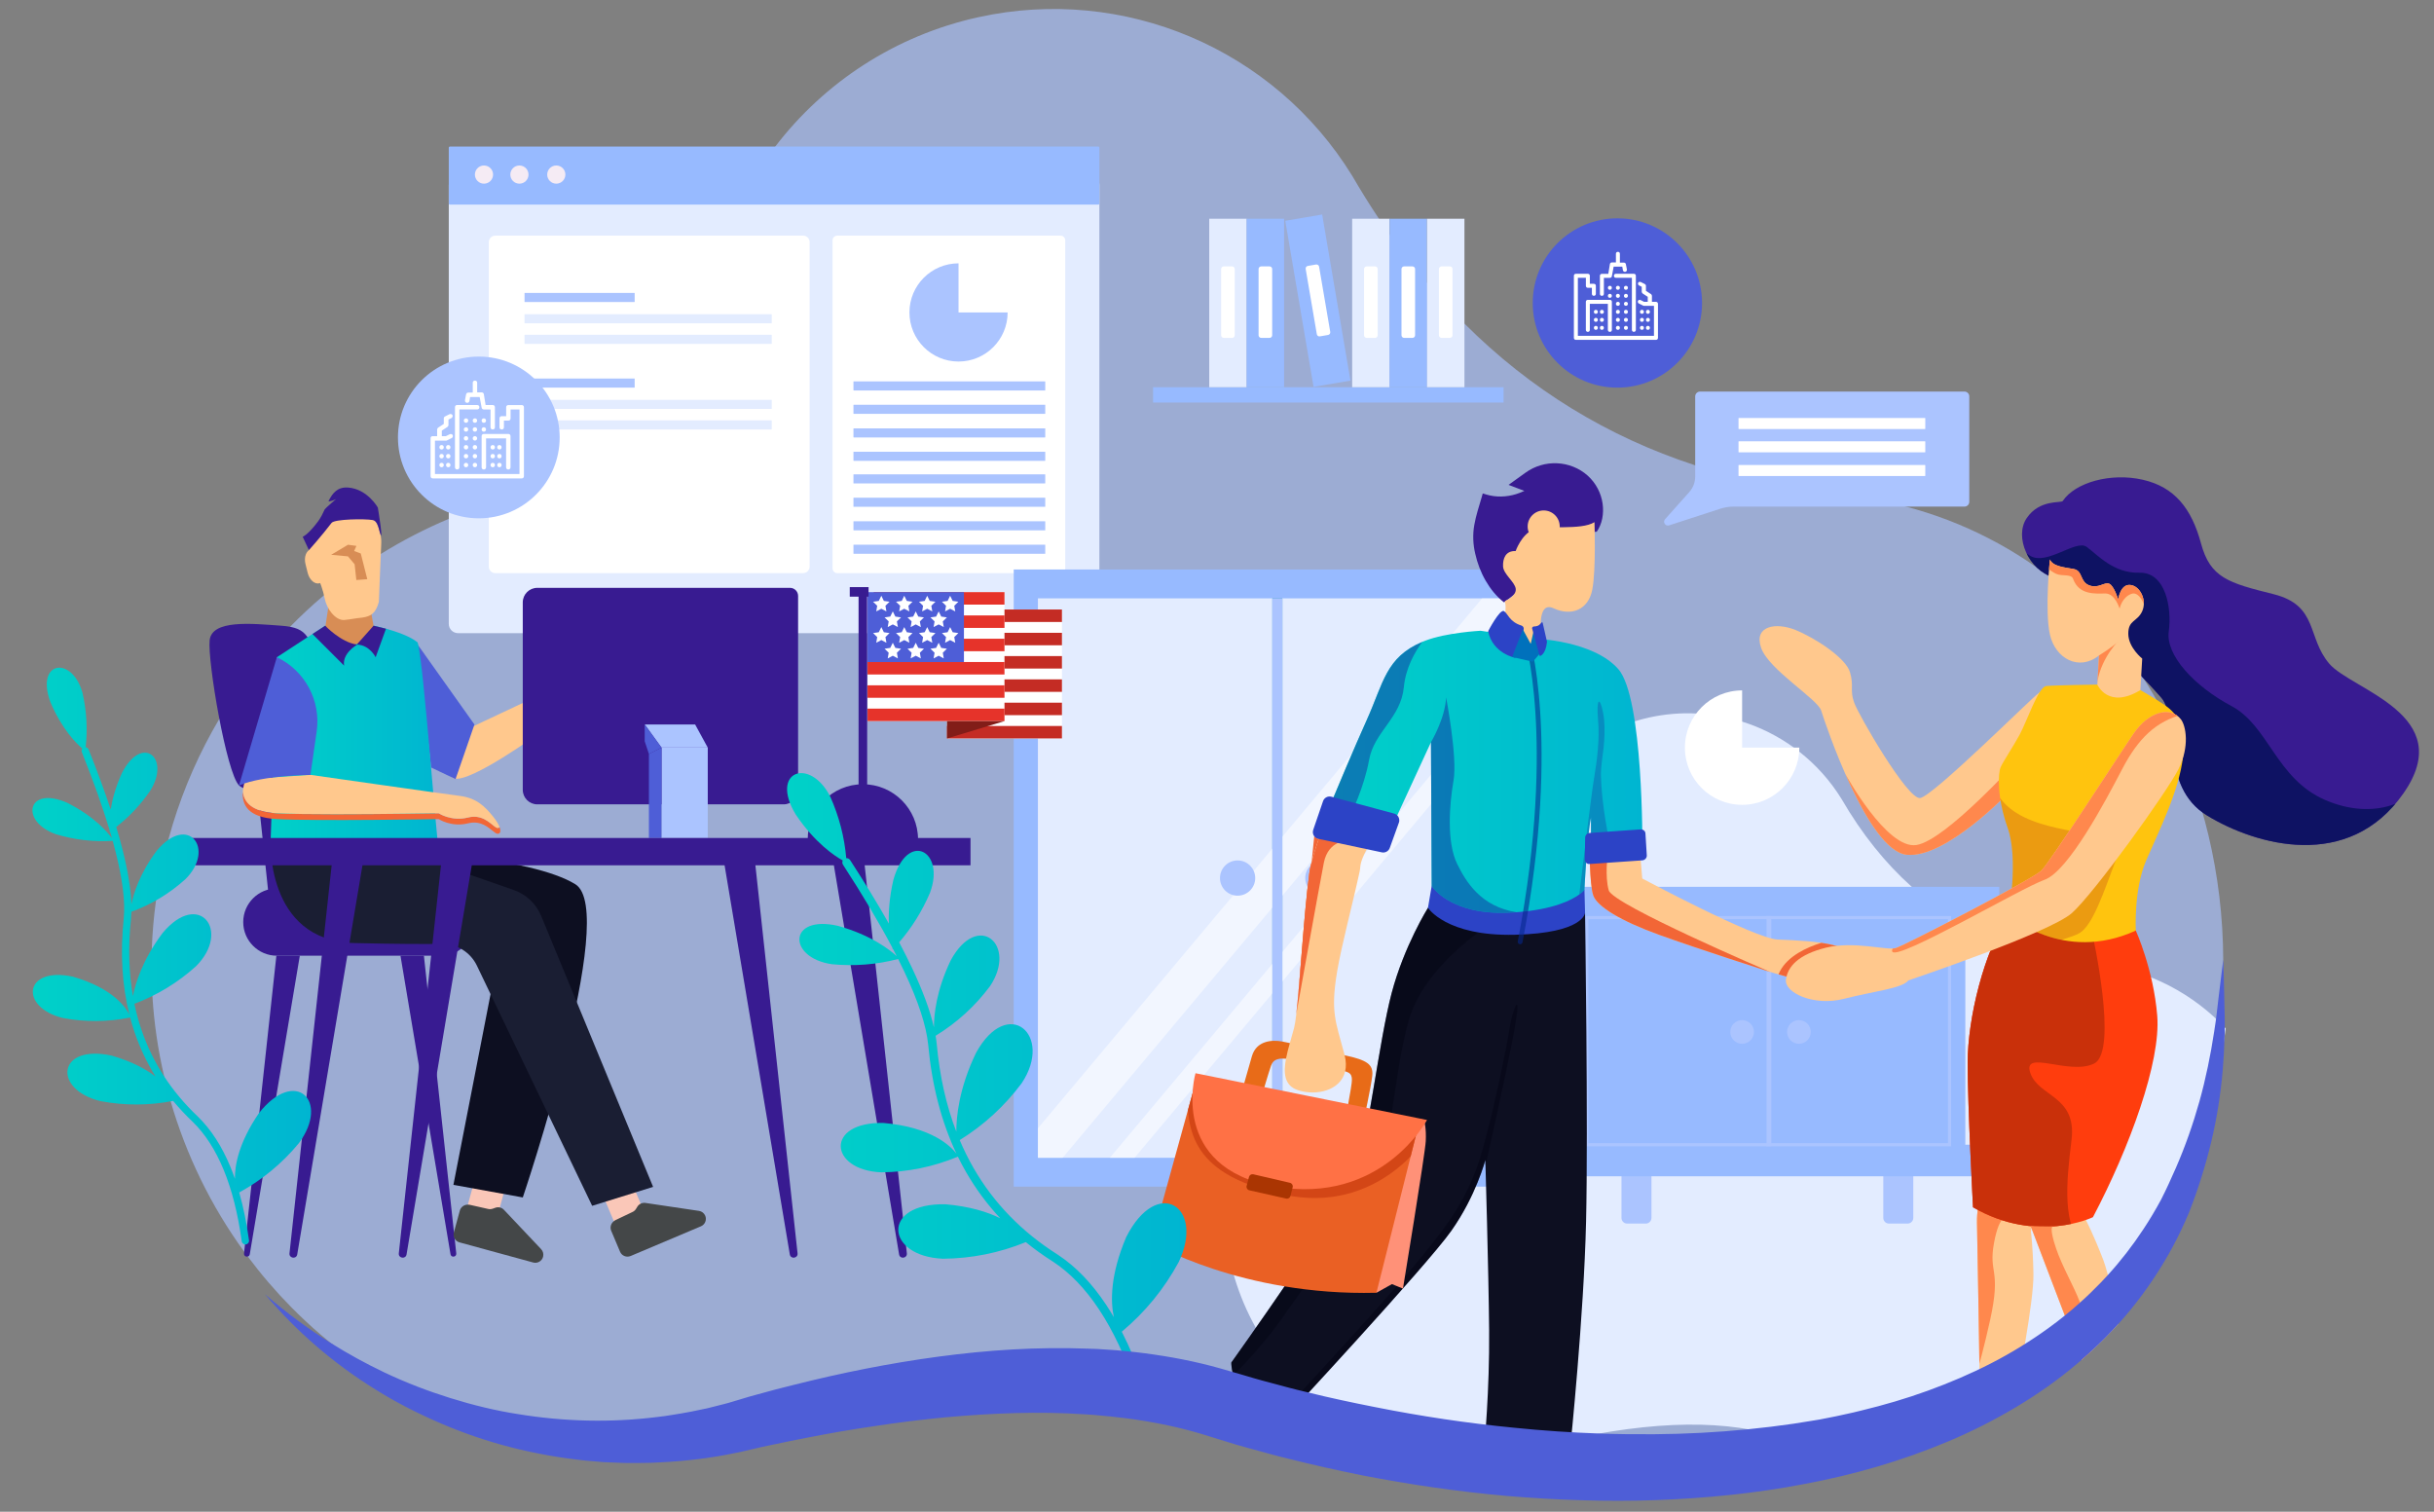 <?xml version="1.0" encoding="utf-8"?>
<!-- Generator: Adobe Illustrator 24.1.0, SVG Export Plug-In . SVG Version: 6.00 Build 0)  -->
<svg version="1.1" id="Capa_1" xmlns="http://www.w3.org/2000/svg" xmlns:xlink="http://www.w3.org/1999/xlink" x="0px" y="0px"
	 viewBox="0 0 770.85 478.78" style="enable-background:new 0 0 770.85 478.78;" xml:space="preserve">
<rect x="0" y="0" width="770.85" height="478.78" fill="#808080" stroke="none"/>
<style type="text/css">
	.st0{opacity:0.65;fill-rule:evenodd;clip-rule:evenodd;fill:#ABC4FF;}
	.st1{fill-rule:evenodd;clip-rule:evenodd;fill:#E3ECFF;}
	.st2{fill-rule:evenodd;clip-rule:evenodd;fill:#97BAFF;}
	.st3{fill-rule:evenodd;clip-rule:evenodd;fill:#F5EBF4;}
	.st4{fill-rule:evenodd;clip-rule:evenodd;fill:#FFFFFF;}
	.st5{fill-rule:evenodd;clip-rule:evenodd;fill:#ABC4FF;}
	.st6{fill:#FAC7B8;}
	.st7{fill:#381B91;}
	.st8{fill:#0D0F21;}
	.st9{fill:#1A1E33;}
	.st10{fill:#FFC88D;}
	.st11{fill:#4E5ED7;}
	.st12{fill:#444748;}
	.st13{fill:url(#SVGID_1_);}
	.st14{fill:#F26636;}
	.st15{fill:#ABC4FF;}
	.st16{fill:#D88D55;}
	.st17{fill:#97BAFF;}
	.st18{fill:#E3ECFF;}
	.st19{fill:#0A7CBB;}
	.st20{opacity:0.53;clip-path:url(#SVGID_3_);fill:none;stroke:#FFFFFF;stroke-width:12;stroke-miterlimit:10;}
	.st21{opacity:0.53;clip-path:url(#SVGID_3_);fill:none;stroke:#FFFFFF;stroke-width:6;stroke-miterlimit:10;}
	.st22{fill:#FFFFFF;}
	.st23{fill:none;stroke:#ABC4FF;stroke-miterlimit:10;}
	.st24{clip-path:url(#SVGID_5_);fill:#F26636;}
	.st25{opacity:0.82;clip-path:url(#SVGID_7_);fill:#061059;}
	.st26{clip-path:url(#SVGID_7_);fill:#061059;}
	.st27{clip-path:url(#SVGID_9_);fill:#FF884D;}
	.st28{clip-path:url(#SVGID_11_);fill:#FF884D;}
	.st29{clip-path:url(#XMLID_3_);fill:#C9300A;}
	.st30{opacity:0.24;clip-path:url(#XMLID_4_);fill:#AD1A1A;}
	.st31{clip-path:url(#SVGID_13_);fill:#FF884D;}
	.st32{clip-path:url(#SVGID_15_);fill:#FF884D;}
	.st33{fill:none;}
	.st34{fill:#D83B6E;}
	.st35{clip-path:url(#SVGID_17_);}
	.st36{opacity:0.38;fill:#000211;}
	.st37{opacity:0.38;clip-path:url(#SVGID_17_);}
	.st38{fill:#000211;}
	.st39{fill:#2C43C6;}
	.st40{fill:url(#SVGID_18_);}
	.st41{opacity:0.57;fill:#04288C;}
	.st42{opacity:0.57;fill:#1340A5;}
	.st43{opacity:0.57;}
	.st44{fill:#1340A5;}
	.st45{opacity:0.63;fill:#1340A5;}
	.st46{fill:#E86B18;}
	.st47{fill:#FF9178;}
	.st48{clip-path:url(#XMLID_5_);fill:#D34616;}
	.st49{fill:#FF7145;}
	.st50{fill:#AA3502;}
	.st51{fill:#0071BC;}
	.st52{fill-rule:evenodd;clip-rule:evenodd;fill:url(#SVGID_19_);}
	.st53{fill:#C42C24;}
	.st54{fill:#E6332A;}
	.st55{fill:#821D18;}
	.st56{fill:#381B91;stroke:#381B91;stroke-miterlimit:10;}
	.st57{fill-rule:evenodd;clip-rule:evenodd;fill:url(#SVGID_20_);}
	.st58{fill:#FF884D;}
</style>
<path class="st0" d="M704.1,304.02c0.04,6.09-0.25,12.32-0.89,18.69c-0.03,0.38-0.07,0.77-0.12,1.15
	c-1.53,14.61-4.87,29.91-10.37,45.85c-1.88,5.47-4.01,11.01-6.42,16.63c-1.07,2.27-2.2,4.48-3.39,6.64
	c-8.27,15.09-19.3,27.57-32.43,37.72c-13.77,10.67-29.86,18.77-47.47,24.64c-5.88,1.96-11.93,3.68-18.12,5.15
	c-61.43,14.68-136.82,6.21-198-13.08c-35.95-10.53-83.38-8.43-142.29,6.32c-37.92,11-77.93,6.85-112.12-10.4
	c-14.68-7.4-28.28-17.22-40.19-29.29c-5.01-5.08-9.62-10.46-13.82-16.09c-0.38-0.5-0.75-1.01-1.12-1.52
	c-10.56-14.52-18.39-30.66-23.3-47.61c-0.76-2.63-1.45-5.28-2.07-7.95c-1.94-8.34-3.19-16.85-3.71-25.43
	c-0.3-4.93-0.37-9.88-0.2-14.83c0.19-5.14,0.63-10.29,1.34-15.42c0.87-6.43,2.16-12.83,3.88-19.18c0.43-1.61,0.89-3.21,1.38-4.81
	c3.62-11.88,8.62-23.12,14.79-33.53c6.3-10.64,13.83-20.42,22.4-29.16c3.42-3.5,7.01-6.84,10.75-9.99c3.2-2.7,6.51-5.27,9.93-7.71
	c0.87-0.62,1.76-1.24,2.65-1.84c1.77-1.21,3.58-2.39,5.4-3.52c6.84-4.25,14.04-7.98,21.54-11.13c0.89-0.38,1.78-0.75,2.68-1.1
	c3.28-1.31,6.62-2.51,10.01-3.59c5.24-1.68,10.6-3.09,16.07-4.21c0.1-0.02,0.19-0.04,0.29-0.06c13.16-3.18,24.81-9.99,33.85-19.34
	c0.91-0.93,1.79-1.89,2.64-2.88c1.02-1.18,2-2.39,2.93-3.63c0.72-0.94,1.4-1.9,2.06-2.88c3.68-5.41,6.62-11.37,8.67-17.73
	c0.32-0.95,0.6-1.91,0.87-2.88c0.33-1.2,0.63-2.41,0.9-3.63c0.12-0.52,0.23-1.05,0.33-1.58c0.05-0.44,0.11-0.87,0.17-1.3
	c1.12-8.64,3.24-16.98,6.23-24.89c1.27-3.35,2.69-6.63,4.27-9.82c1.55-3.15,3.25-6.22,5.09-9.19c1.95-3.18,4.06-6.24,6.33-9.19
	c15.57-20.36,38.08-35.2,64.31-40.97c46.16-10.16,93.69,10.01,118.45,50.27c2.72,4.68,5.53,9.21,8.45,13.57
	c1.1,1.65,2.22,3.28,3.35,4.89c2.5,3.56,5.08,7,7.71,10.34c0,0,0,0,0.01,0c0.1,0.12,0.19,0.25,0.3,0.37c0,0,0,0,0,0.01
	c1.26,1.59,2.54,3.15,3.84,4.68c1.24,1.47,2.5,2.92,3.77,4.35c1.42,1.59,2.85,3.16,4.31,4.69c1.24,1.31,2.5,2.6,3.77,3.86
	c20.86,20.83,45.23,35.79,73.1,44.89c14.07,4.59,29.03,7.69,44.89,9.29c7.46,0.63,14.77,1.91,21.86,3.78
	c36.36,9.56,67.15,34.73,83.56,69.39C697.45,251.49,704,276.35,704.1,304.02z"/>
<path class="st1" d="M704.89,325.71l-0.78,5.43l-3.14,11.1c-2.01,11.9-5.53,24.75-12.01,39.47c-1.85,3.91-3.86,7.67-6.05,11.27
	c-8.27,15.09-19.3,27.57-32.43,37.72c-13.77,10.67-29.86,18.77-47.47,24.64l-5.07,2.63l-3.07,4.35c-3.35-0.54-6.68-1.15-9.98-1.83
	c-2.35-0.48-4.68-0.99-6.98-1.54c-5.47-1.3-10.81-2.77-15.95-4.39c-18.5-5.41-42.89-4.33-73.19,3.25
	c-27.89,8.09-57.96,0.26-78.35-20.41c-16.27-16.49-24.29-39.05-22.56-61.59c0.15-1.94,0.37-3.88,0.66-5.81
	c0.17-1.11,0.37-2.22,0.59-3.33c0.51-2.64,1.16-5.28,1.96-7.89c1.18-3.87,2.64-7.61,4.37-11.19c0.63-1.32,1.3-2.62,2-3.9
	c1.66-3.02,3.51-5.9,5.53-8.65c1-1.37,2.05-2.7,3.14-4c0.28-0.34,0.57-0.68,0.87-1.02c0.76-0.87,1.53-1.73,2.34-2.57
	c3.97-4.2,8.4-7.95,13.2-11.18c8.48-5.72,18.12-9.83,28.48-11.93c6.39-1.54,12.08-4.75,16.61-9.14c1.92-1.87,3.63-3.94,5.1-6.2
	c0.42-0.64,0.82-1.3,1.2-1.98c1.09-1.93,2.01-3.98,2.73-6.13c0.22-0.62,0.41-1.25,0.58-1.89c0.25-0.89,0.47-1.8,0.65-2.72
	c0.91-7.69,3.34-14.93,7.01-21.39c0.47-0.84,0.96-1.67,1.48-2.48c0.53-0.83,1.07-1.65,1.64-2.45c4.79-6.73,11.01-12.4,18.25-16.53
	c0.62-0.37,1.26-0.71,1.9-1.05c3.04-1.58,6.24-2.91,9.59-3.94c1.5-0.46,3.03-0.87,4.58-1.21c4.96-1.09,9.96-1.5,14.87-1.27
	c4.97,0.22,9.86,1.09,14.55,2.58c5.85,1.83,11.39,4.61,16.38,8.23c0.57,0.41,1.13,0.83,1.69,1.28c5.24,4.09,9.81,9.14,13.44,15.04
	c6.37,10.98,13.77,20.23,22.2,27.77c5.26,4.71,10.91,8.74,16.97,12.1c11.76,6.54,25.02,10.55,39.78,12.05
	c15.65,1.33,30.04,8.14,40.89,18.85c0.01,0,0.03,0.01,0.04,0.04C703.73,324.48,704.33,325.09,704.89,325.71z"/>
<g>
	<path class="st1" d="M345.25,200.52c1.61,0,2.93-1.32,2.93-2.93V58.54c0-1.61-1.32-2.93-2.93-2.93H145.06
		c-1.61,0-2.93,1.32-2.93,2.93v139.05c0,1.61,1.32,2.93,2.93,2.93H345.25z"/>
	<path class="st2" d="M347.81,64.8c0.2,0,0.37-0.17,0.37-0.37V46.79c0-0.2-0.17-0.37-0.37-0.37H142.5c-0.2,0-0.37,0.17-0.37,0.37
		v17.64c0,0.2,0.17,0.37,0.37,0.37H347.81z"/>
	<circle class="st3" cx="153.28" cy="55.29" r="2.88"/>
	<circle class="st3" cx="164.5" cy="55.29" r="2.88"/>
	<path class="st3" d="M179.06,55.29c0-1.59-1.29-2.88-2.88-2.88c-1.59,0-2.88,1.29-2.88,2.88c0,1.59,1.29,2.88,2.88,2.88
		C177.77,58.17,179.06,56.88,179.06,55.29z"/>
	<path class="st4" d="M335.87,181.51c0.82,0,1.49-0.67,1.49-1.49V76.11c0-0.82-0.67-1.49-1.49-1.49h-70.71
		c-0.82,0-1.49,0.67-1.49,1.49v103.91c0,0.82,0.67,1.49,1.49,1.49H335.87z"/>
	<path class="st5" d="M288.02,98.95c0,8.59,6.96,15.55,15.55,15.55c8.59,0,15.55-6.96,15.55-15.55h-15.55V83.4
		C294.98,83.4,288.02,90.36,288.02,98.95z"/>
	<path class="st5" d="M330.97,123.67c0.03,0,0.06-0.03,0.06-0.06v-2.76c0-0.03-0.03-0.06-0.06-0.06h-60.62
		c-0.03,0-0.06,0.03-0.06,0.06v2.76c0,0.03,0.03,0.06,0.06,0.06H330.97z"/>
	<path class="st5" d="M330.97,131.07c0.03,0,0.06-0.03,0.06-0.06v-2.76c0-0.03-0.03-0.06-0.06-0.06h-60.62
		c-0.03,0-0.06,0.03-0.06,0.06v2.76c0,0.03,0.03,0.06,0.06,0.06H330.97z"/>
	<path class="st5" d="M330.97,138.54c0.03,0,0.06-0.03,0.06-0.06v-2.76c0-0.03-0.03-0.06-0.06-0.06h-60.62
		c-0.03,0-0.06,0.03-0.06,0.06v2.76c0,0.03,0.03,0.06,0.06,0.06H330.97z"/>
	<path class="st5" d="M330.97,145.94c0.03,0,0.06-0.03,0.06-0.06v-2.76c0-0.03-0.03-0.06-0.06-0.06h-60.62
		c-0.03,0-0.06,0.03-0.06,0.06v2.76c0,0.03,0.03,0.06,0.06,0.06H330.97z"/>
	<path class="st5" d="M330.97,153.11c0.03,0,0.06-0.03,0.06-0.06v-2.76c0-0.03-0.03-0.06-0.06-0.06h-60.62
		c-0.03,0-0.06,0.03-0.06,0.06v2.76c0,0.03,0.03,0.06,0.06,0.06H330.97z"/>
	<path class="st5" d="M330.97,160.51c0.03,0,0.06-0.03,0.06-0.06v-2.76c0-0.03-0.03-0.06-0.06-0.06h-60.62
		c-0.03,0-0.06,0.03-0.06,0.06v2.76c0,0.03,0.03,0.06,0.06,0.06H330.97z"/>
	<path class="st5" d="M330.97,167.97c0.03,0,0.06-0.03,0.06-0.06v-2.76c0-0.03-0.03-0.06-0.06-0.06h-60.62
		c-0.03,0-0.06,0.03-0.06,0.06v2.76c0,0.03,0.03,0.06,0.06,0.06H330.97z"/>
	<path class="st5" d="M330.97,175.38c0.03,0,0.06-0.03,0.06-0.06v-2.76c0-0.03-0.03-0.06-0.06-0.06h-60.62
		c-0.03,0-0.06,0.03-0.06,0.06v2.76c0,0.03,0.03,0.06,0.06,0.06H330.97z"/>
	<path class="st4" d="M254.35,181.51c1.13,0,2.06-0.93,2.06-2.06V76.68c0-1.13-0.93-2.06-2.06-2.06h-97.48
		c-1.13,0-2.06,0.93-2.06,2.06v102.78c0,1.13,0.93,2.06,2.06,2.06H254.35z"/>
	<path class="st1" d="M244.33,102.39c0.04,0,0.08-0.03,0.08-0.06v-2.76c0-0.03-0.03-0.06-0.08-0.06h-78.14
		c-0.04,0-0.08,0.03-0.08,0.06v2.76c0,0.03,0.03,0.06,0.08,0.06H244.33z"/>
	<path class="st1" d="M244.33,108.9c0.04,0,0.08-0.03,0.08-0.06v-2.76c0-0.03-0.03-0.06-0.08-0.06h-78.14
		c-0.04,0-0.08,0.03-0.08,0.06v2.76c0,0.03,0.03,0.06,0.08,0.06H244.33z"/>
	<path class="st5" d="M200.97,95.64c0.02,0,0.03-0.03,0.03-0.06v-2.76c0-0.03-0.02-0.06-0.03-0.06h-34.82
		c-0.02,0-0.03,0.03-0.03,0.06v2.76c0,0.03,0.02,0.06,0.03,0.06H200.97z"/>
	<path class="st1" d="M244.33,129.5c0.04,0,0.08-0.03,0.08-0.06v-2.76c0-0.03-0.03-0.06-0.08-0.06h-78.14
		c-0.04,0-0.08,0.03-0.08,0.06v2.76c0,0.03,0.03,0.06,0.08,0.06H244.33z"/>
	<path class="st1" d="M244.33,136.01c0.04,0,0.08-0.03,0.08-0.06v-2.76c0-0.03-0.03-0.06-0.08-0.06h-78.14
		c-0.04,0-0.08,0.03-0.08,0.06v2.76c0,0.03,0.03,0.06,0.08,0.06H244.33z"/>
	<path class="st5" d="M200.97,122.76c0.02,0,0.03-0.03,0.03-0.06v-2.76c0-0.03-0.02-0.06-0.03-0.06h-34.82
		c-0.02,0-0.03,0.03-0.03,0.06v2.76c0,0.03,0.02,0.06,0.03,0.06H200.97z"/>
</g>
<g>
	
		<rect x="192.07" y="374.12" transform="matrix(0.921 -0.389 0.389 0.921 -132.367 106.626)" class="st6" width="9.99" height="11.98"/>
</g>
<g>
	
		<rect x="149.38" y="371.93" transform="matrix(0.965 0.264 -0.264 0.965 105.085 -27.326)" class="st6" width="9.99" height="11.98"/>
</g>
<g>
	<path class="st7" d="M126.83,302.67l15.85,94.57c0.23,1.15,1.93,0.89,1.82-0.27l-10.25-94.3H126.83z"/>
</g>
<g>
	<path class="st7" d="M94.95,302.67L79.1,397.24c-0.23,1.15-1.93,0.89-1.82-0.27l10.25-94.3H94.95z"/>
</g>
<g>
	<polygon class="st7" points="81.03,245.42 85.69,289.36 102.33,289.36 95.67,246.75 	"/>
</g>
<g>
	<path class="st7" d="M102.33,210.81c-5.33-8.65-3.99-11.98-13.31-12.65s-21.97-2-22.63,4.66c-0.67,6.66,5.33,41.94,9.32,45.93
		c3.99,3.99,32.62,2,32.62,2L102.33,210.81z"/>
</g>
<g>
	<path class="st7" d="M139.61,302.67H87.68c-5.88,0-10.65-4.77-10.65-10.65l0,0c0-2.94,1.19-5.6,3.12-7.53
		c1.93-1.93,4.59-3.12,7.53-3.12h51.92c5.88,0,10.65,4.77,10.65,10.65l0,0C150.26,297.9,145.49,302.67,139.61,302.67z"/>
</g>
<g>
	<path class="st8" d="M126.96,269.39c0,0,41.27,2,55.25,10.65c13.98,8.65-16.64,99.19-16.64,99.19l-21.97-3.99l14.65-75.22
		l-25.96-7.99L126.96,269.39z"/>
</g>
<g>
	<path class="st9" d="M85.69,265.39c0,0-2,32.62,26.63,33.28c13.63,0.32,22.28,0.33,27.6,0.26c4.74-0.06,9.07,2.63,11.12,6.9
		l36.5,76.05l19.3-5.99l-35.45-85.82c-1.59-3.84-4.74-6.83-8.67-8.2l-35.77-12.49L85.69,265.39z"/>
</g>
<g>
	<path class="st10" d="M148.26,230.78l22.63-10.65v11.98c0,0-21.97,15.98-27.11,14.42c-2.09-0.64-0.5-3.78-0.5-3.78L148.26,230.78z"
		/>
</g>
<g>
	<polygon class="st11" points="132.28,204.15 150.26,229.45 144.27,246.75 136.52,243.06 	"/>
</g>
<g>
	<path class="st7" d="M248.16,254.74h-77.99c-2.55,0-4.61-2.06-4.61-4.61v-59.35c0-2.55,2.06-4.61,4.61-4.61h80.03
		c1.41,0,2.56,1.15,2.56,2.56v61.4C252.77,252.68,250.71,254.74,248.16,254.74z"/>
</g>
<g>
	<path class="st12" d="M201.42,382.86l0.44-0.71c0.54-0.87,1.54-1.33,2.55-1.18l16.96,2.52c0.88,0.13,1.63,0.71,1.98,1.53l0,0
		c0.55,1.3-0.06,2.8-1.36,3.35l-22.27,9.41c-1.3,0.55-2.8-0.06-3.35-1.36l-2.79-6.61c-0.38-0.89-0.22-1.92,0.41-2.66l0.07-0.08
		c0.23-0.27,0.52-0.49,0.84-0.65l5.45-2.6C200.79,383.61,201.16,383.28,201.42,382.86z"/>
</g>
<g>
	<path class="st12" d="M156.09,382.78l0.78-0.28c0.96-0.35,2.03-0.1,2.73,0.65l11.78,12.46c0.61,0.65,0.84,1.57,0.61,2.43l0,0
		c-0.37,1.36-1.78,2.17-3.14,1.79l-23.32-6.37c-1.36-0.37-2.16-1.78-1.79-3.14l1.89-6.92c0.26-0.93,1.02-1.64,1.97-1.83l0.11-0.02
		c0.35-0.07,0.71-0.07,1.06,0.01l5.89,1.33C155.14,382.98,155.63,382.95,156.09,382.78z"/>
</g>
<g>
	
		<linearGradient id="SVGID_1_" gradientUnits="userSpaceOnUse" x1="-178.358" y1="233.598" x2="-125.097" y2="233.598" gradientTransform="matrix(-1 0 0 1 -39.412 0)">
		<stop  offset="0" style="stop-color:#00B5D1"/>
		<stop  offset="1" style="stop-color:#00D1C8"/>
	</linearGradient>
	<path class="st13" d="M138.94,268.72c0.67,1.33-53.25-2-53.25-2l2-58.58l11.28-7.36l4.03-2.63h15.31c0,0,1.68,0.33,3.93,0.96
		c3.24,0.91,7.69,2.4,10.05,4.37C134.28,210.81,138.27,267.39,138.94,268.72z"/>
</g>
<g>
	<path class="st14" d="M87.69,259.41c12.65,0.66,51.26,0,51.26,0s3.98,2.66,9.31,1.33c0.15-0.03,0.31-0.07,0.46-0.1
		c1.87-0.36,3.4,0.03,4.65,0.65c2.09,1.06,3.4,2.77,4.22,2.77c0.82,0,1.12-0.75,0.63-2.09c-0.14,0.17-0.36,0.26-0.63,0.26
		c-0.27,0-0.58-0.19-0.97-0.48c-1.53-1.14-4.09-3.92-8.36-2.84c-5.33,1.33-9.31-1.33-9.31-1.33s-4.63,0.09-11.22,0.15
		c-12.43,0.15-31.76,0.27-40.04-0.15c-7.98-0.44-10.4-3.52-10.78-6.89C76.61,254.71,78.26,258.9,87.69,259.41z"/>
</g>
<g>
	<path class="st10" d="M76.91,250.64c0,0.02,0,0.02,0,0.03c0.37,3.37,2.79,6.45,10.78,6.89c8.27,0.43,27.61,0.31,40.04,0.15
		c6.59-0.07,11.22-0.15,11.22-0.15s3.98,2.66,9.31,1.33c4.27-1.07,6.83,1.7,8.36,2.84c0.39,0.29,0.7,0.48,0.97,0.48
		c0.27,0,0.49-0.09,0.63-0.26c-0.31-0.85-0.94-1.94-1.97-3.23c-2.66-3.32-5.31-5.98-10.64-6.66c-5.33-0.66-47.27-6.66-47.27-6.66
		l-20.63,1.34C77.36,247.94,77.03,249.28,76.91,250.64z"/>
</g>
<g>
	<path class="st11" d="M87.68,208.14c0,0,0.01,0,0.02,0.01c8.89,4.23,13.99,13.76,12.59,23.51l-1.97,13.76c0,0-14.65,0-22.63,3.33
		L87.68,208.14z"/>
</g>
<g>
	<rect x="209.5" y="236.77" class="st15" width="14.65" height="28.62"/>
</g>
<g>
	<polygon class="st11" points="209.5,265.39 205.51,265.39 205.51,238.77 209.5,236.77 	"/>
</g>
<g>
	<polygon class="st15" points="209.5,236.77 204.18,229.45 220.15,229.45 224.15,236.77 	"/>
</g>
<g>
	<polygon class="st11" points="209.5,236.77 205.51,238.77 204.18,234.77 204.18,229.45 	"/>
</g>
<g>
	<path class="st7" d="M263.42,270.05l21.33,127.26c0.3,1.54,2.6,1.2,2.45-0.36l-13.79-126.9H263.42z"/>
</g>
<g>
	<path class="st7" d="M228.81,270.05l21.33,127.26c0.3,1.54,2.6,1.2,2.45-0.36l-13.79-126.9H228.81z"/>
</g>
<g>
	<path class="st7" d="M115.46,270.05L94.13,397.31c-0.3,1.54-2.6,1.2-2.45-0.36l13.79-126.9H115.46z"/>
</g>
<g>
	<path class="st7" d="M150.08,270.05l-21.33,127.26c-0.3,1.54-2.6,1.2-2.45-0.36l13.79-126.9H150.08z"/>
</g>
<g>
	<path class="st16" d="M116.97,190.84l1.33,7.32c0,0-0.67,4.66-5.99,5.99c-5.33,1.33-9.32-5.33-9.32-5.33l1.72-11.28L116.97,190.84z
		"/>
</g>
<g>
	<path class="st7" d="M113.14,204.15c0,0-0.01,0-0.01,0.01c-0.27,0.15-4.79,2.78-4.15,6.65l-10.02-10.02l4.03-2.63
		c0,0,4.9,5.23,10.01,5.97C113.04,204.14,113.1,204.14,113.14,204.15z"/>
</g>
<g>
	<path class="st7" d="M122.24,199.12l-3.27,9.03c0,0-1.94-3.89-5.84-3.99c-0.05-0.01-0.1-0.01-0.15-0.01l0.02-0.02l5.31-5.97
		L122.24,199.12z"/>
</g>
<g>
	<rect x="57.73" y="265.39" class="st7" width="249.63" height="8.65"/>
</g>
<circle class="st15" cx="151.64" cy="138.54" r="25.61"/>
<g>
	
		<rect x="321.05" y="180.36" transform="matrix(-1 -4.486734e-11 4.486734e-11 -1 805.928 556.169)" class="st17" width="163.83" height="195.45"/>
	
		<rect x="328.71" y="189.5" transform="matrix(-1 -4.485313e-11 4.485313e-11 -1 805.928 556.169)" class="st18" width="148.51" height="177.17"/>
	
		<rect x="402.96" y="189.5" transform="matrix(-1 -4.392276e-11 4.392276e-11 -1 809.075 556.169)" class="st19" width="3.15" height="177.17"/>
	<g>
		<defs>
			
				<rect id="SVGID_2_" x="328.71" y="189.5" transform="matrix(-1 -4.485313e-11 4.485313e-11 -1 805.928 556.169)" width="148.51" height="177.17"/>
		</defs>
		<clipPath id="SVGID_3_">
			<use xlink:href="#SVGID_2_"  style="overflow:visible;"/>
		</clipPath>
		<line class="st20" x1="477.22" y1="189.5" x2="328.71" y2="366.67"/>
		<line class="st21" x1="490.73" y1="205.22" x2="342.22" y2="382.4"/>
	</g>
	
		<rect x="402.96" y="189.5" transform="matrix(-1 -4.392276e-11 4.392276e-11 -1 809.075 556.169)" class="st15" width="3.15" height="177.17"/>
	<circle class="st15" cx="418.96" cy="278.08" r="5.58"/>
	<circle class="st15" cx="391.95" cy="278.08" r="5.58"/>
</g>
<g>
	<path class="st5" d="M538.4,124.01h83.75c0.84,0,1.52,0.68,1.52,1.52v33.39c0,0.84-0.68,1.52-1.52,1.52h-73.01
		c-1.5,0-2.98,0.23-4.41,0.7c-2.74,0.89-8.11,2.64-16.11,5.24c-1.18,0.38-2.11-1.03-1.29-1.95c1.77-1.98,4.31-4.83,7.65-8.57
		c1.21-1.36,1.89-3.12,1.89-4.94v-25.39C536.88,124.69,537.57,124.01,538.4,124.01z"/>
	<path class="st4" d="M609.67,132.38c0.04,0,0.07,0.03,0.07,0.07v3.35c0,0.04-0.03,0.07-0.07,0.07h-59.01
		c-0.04,0-0.07-0.03-0.07-0.07v-3.35c0-0.04,0.03-0.07,0.07-0.07H609.67z"/>
	<path class="st4" d="M609.67,139.76c0.04,0,0.07,0.03,0.07,0.07v3.35c0,0.04-0.03,0.07-0.07,0.07h-59.01
		c-0.04,0-0.07-0.03-0.07-0.07v-3.35c0-0.04,0.03-0.07,0.07-0.07H609.67z"/>
	<path class="st4" d="M609.67,147.26c0.04,0,0.07,0.03,0.07,0.07v3.35c0,0.04-0.03,0.07-0.07,0.07h-59.01
		c-0.04,0-0.07-0.03-0.07-0.07v-3.35c0-0.04,0.03-0.07,0.07-0.07H609.67z"/>
</g>
<path class="st4" d="M533.61,236.77c0,10.01,8.11,18.12,18.12,18.12c10.01,0,18.12-8.11,18.12-18.12h-18.12v-18.12
	C541.73,218.65,533.61,226.76,533.61,236.77z"/>
<g>
	
		<rect x="365.18" y="122.63" transform="matrix(-1 -4.494905e-11 4.494905e-11 -1 841.36 250.113)" class="st17" width="111" height="4.85"/>
	<g>
		
			<rect x="382.96" y="69.29" transform="matrix(-1 -4.557167e-11 4.557167e-11 -1 777.775 191.917)" class="st18" width="11.85" height="53.35"/>
		<path class="st22" d="M387.56,107.01h2.65c0.46,0,0.83-0.37,0.83-0.83V85.2c0-0.46-0.37-0.83-0.83-0.83h-2.65
			c-0.46,0-0.83,0.37-0.83,0.83v20.97C386.73,106.63,387.1,107.01,387.56,107.01z"/>
	</g>
	<g>
		
			<rect x="394.81" y="69.29" transform="matrix(-1 -4.472790e-11 4.472790e-11 -1 801.485 191.917)" class="st17" width="11.85" height="53.35"/>
		<path class="st22" d="M399.42,107.01h2.65c0.46,0,0.83-0.37,0.83-0.83V85.2c0-0.46-0.37-0.83-0.83-0.83h-2.65
			c-0.46,0-0.83,0.37-0.83,0.83v20.97C398.59,106.63,398.96,107.01,399.42,107.01z"/>
	</g>
	<g>
		
			<rect x="428.22" y="69.29" transform="matrix(-1 -4.472790e-11 4.472790e-11 -1 868.302 191.917)" class="st18" width="11.85" height="53.35"/>
		<path class="st22" d="M432.83,107.01h2.65c0.46,0,0.83-0.37,0.83-0.83V85.2c0-0.46-0.37-0.83-0.83-0.83h-2.65
			c-0.46,0-0.83,0.37-0.83,0.83v20.97C432,106.63,432.37,107.01,432.83,107.01z"/>
	</g>
	<g>
		
			<rect x="411.52" y="68.75" transform="matrix(-0.986 0.168 -0.168 -0.986 845 119.19)" class="st17" width="11.85" height="53.35"/>
		<path class="st22" d="M418,106.53l2.61-0.45c0.45-0.08,0.75-0.51,0.68-0.96l-3.53-20.67c-0.08-0.45-0.51-0.75-0.96-0.68
			l-2.61,0.45c-0.45,0.08-0.76,0.51-0.68,0.96l3.53,20.67C417.12,106.31,417.55,106.61,418,106.53z"/>
	</g>
	<g>
		
			<rect x="440.08" y="69.29" transform="matrix(-1 -4.472790e-11 4.472790e-11 -1 892.012 191.917)" class="st17" width="11.85" height="53.35"/>
		<path class="st22" d="M444.68,107.01h2.65c0.46,0,0.83-0.37,0.83-0.83V85.2c0-0.46-0.37-0.83-0.83-0.83h-2.65
			c-0.46,0-0.83,0.37-0.83,0.83v20.97C443.85,106.63,444.22,107.01,444.68,107.01z"/>
	</g>
	<g>
		
			<rect x="451.93" y="69.29" transform="matrix(-1 -4.465107e-11 4.465107e-11 -1 915.721 191.917)" class="st18" width="11.85" height="53.35"/>
		<path class="st22" d="M456.53,107.01h2.65c0.46,0,0.83-0.37,0.83-0.83V85.2c0-0.46-0.37-0.83-0.83-0.83h-2.65
			c-0.46,0-0.83,0.37-0.83,0.83v20.97C455.71,106.63,456.08,107.01,456.53,107.01z"/>
	</g>
</g>
<g>
	<circle class="st22" cx="153.23" cy="133.2" r="0.7"/>
	<circle class="st22" cx="150.41" cy="133.2" r="0.7"/>
	<circle class="st22" cx="147.59" cy="133.2" r="0.7"/>
	<circle class="st22" cx="153.23" cy="136.01" r="0.7"/>
	<circle class="st22" cx="150.41" cy="136.01" r="0.7"/>
	<circle class="st22" cx="147.59" cy="136.01" r="0.7"/>
	<circle class="st22" cx="150.41" cy="138.83" r="0.7"/>
	<circle class="st22" cx="147.59" cy="138.83" r="0.7"/>
	<circle class="st22" cx="150.41" cy="141.65" r="0.7"/>
	<circle class="st22" cx="147.59" cy="141.65" r="0.7"/>
	<circle class="st22" cx="141.96" cy="141.65" r="0.7"/>
	<circle class="st22" cx="139.85" cy="141.65" r="0.7"/>
	<circle class="st22" cx="141.96" cy="144.47" r="0.7"/>
	<circle class="st22" cx="139.85" cy="144.47" r="0.7"/>
	<circle class="st22" cx="141.96" cy="147.28" r="0.7"/>
	<circle class="st22" cx="139.85" cy="147.28" r="0.7"/>
	<circle class="st22" cx="150.41" cy="144.47" r="0.7"/>
	<circle class="st22" cx="147.59" cy="144.47" r="0.7"/>
	<circle class="st22" cx="150.41" cy="147.28" r="0.7"/>
	<circle class="st22" cx="158.16" cy="141.65" r="0.7"/>
	<circle class="st22" cx="158.16" cy="144.47" r="0.7"/>
	<circle class="st22" cx="158.16" cy="147.28" r="0.7"/>
	<circle class="st22" cx="156.05" cy="141.65" r="0.7"/>
	<circle class="st22" cx="156.05" cy="144.47" r="0.7"/>
	<circle class="st22" cx="156.05" cy="147.28" r="0.7"/>
	<circle class="st22" cx="147.59" cy="147.28" r="0.7"/>
	<path class="st22" d="M156.05,136.01c-0.42,0-0.7-0.28-0.7-0.7v-5.63h-2.11c-0.35,0-0.63-0.21-0.7-0.56l-0.63-3.38h-3.03
		l-0.21,1.27c-0.07,0.35-0.42,0.63-0.85,0.56c-0.35-0.07-0.63-0.42-0.56-0.85l0.35-1.83c0.07-0.35,0.35-0.56,0.7-0.56h1.41v-3.1
		c0-0.42,0.28-0.7,0.7-0.7c0.42,0,0.7,0.28,0.7,0.7v3.03h1.41c0.35,0,0.63,0.21,0.7,0.56l0.56,3.45h2.25c0.42,0,0.7,0.28,0.7,0.7
		v6.34C156.75,135.73,156.47,136.01,156.05,136.01z"/>
	<path class="st22" d="M151.12,128.27c0.42,0,0.7,0.28,0.7,0.7c0,0.42-0.28,0.7-0.7,0.7h-3.52h-2.11v18.31c0,0.42-0.28,0.7-0.7,0.7
		c-0.42,0-0.7-0.28-0.7-0.7v-19.02c0-0.42,0.28-0.7,0.7-0.7h2.82H151.12z"/>
	<path class="st22" d="M137.03,138.13h1.41v-2.11c0-0.21,0.14-0.42,0.28-0.56l1.83-1.2v-1.76c0-0.28,0.14-0.49,0.42-0.63l1.41-0.7
		c0.35-0.14,0.77,0,0.92,0.28c0.14,0.28,0,0.77-0.28,0.92l-0.99,0.49v1.76c0,0.21-0.14,0.42-0.28,0.56l-1.83,1.2v1.76h1.27
		l1.27-0.63c0.35-0.14,0.77,0,0.92,0.28c0.14,0.35,0,0.77-0.28,0.92l-1.41,0.7c-0.21,0.14-0.28,0.14-0.42,0.14h-3.52v10.57h26.77
		v-20.43h-2.82v2.82c0,0.42-0.28,0.7-0.7,0.7h-1.41v2.11c0,0.42-0.28,0.7-0.7,0.7c-0.42,0-0.7-0.28-0.7-0.7v-2.82
		c0-0.42,0.28-0.7,0.7-0.7h1.41v-2.82c0-0.42,0.28-0.7,0.7-0.7h4.23c0.42,0,0.7,0.28,0.7,0.7v21.83c0,0.42-0.28,0.7-0.7,0.7h-28.17
		c-0.42,0-0.7-0.28-0.7-0.7v-11.97C136.32,138.41,136.61,138.13,137.03,138.13z"/>
	<path class="st22" d="M153.23,148.69c-0.42,0-0.7-0.28-0.7-0.7v-9.86c0-0.42,0.28-0.7,0.7-0.7h7.75c0.42,0,0.7,0.28,0.7,0.7v9.86
		c0,0.42-0.28,0.7-0.7,0.7s-0.7-0.28-0.7-0.7v-9.16h-6.34v9.16C153.93,148.41,153.65,148.69,153.23,148.69z"/>
</g>
<g>
	<path class="st15" d="M515.33,387.51h5.88c1,0,1.81-0.81,1.81-1.81v-26.36c0-1-0.81-1.81-1.81-1.81h-5.88c-1,0-1.81,0.81-1.81,1.81
		v26.36C513.52,386.7,514.33,387.51,515.33,387.51z"/>
	<path class="st15" d="M598.25,387.51h5.88c1,0,1.81-0.81,1.81-1.81v-26.36c0-1-0.81-1.81-1.81-1.81h-5.88c-1,0-1.81,0.81-1.81,1.81
		v26.36C596.44,386.7,597.25,387.51,598.25,387.51z"/>
	<path class="st17" d="M622.42,290.85h10.74v-9.99H486.3v9.99h11.24v71.68h-11.49v10h146.86v-10h-10.49V290.85z M502.54,290.85
		v71.68h114.89v-71.68H502.54z"/>
	
		<rect x="502.53" y="290.6" transform="matrix(-1 -4.489044e-11 4.489044e-11 -1 1063.008 653.132)" class="st23" width="57.94" height="71.93"/>
	
		<rect x="559.98" y="290.6" transform="matrix(-1 -4.493262e-11 4.493262e-11 -1 1177.399 653.132)" class="st23" width="57.45" height="71.93"/>
	<circle class="st15" cx="551.73" cy="326.82" r="3.75"/>
	<circle class="st15" cx="569.72" cy="326.82" r="3.75"/>
</g>
<g>
	<defs>
		<path id="SVGID_4_" d="M519.01,265.06l1.09,13.16c0,0,35.62,19.03,42.86,19.33c12.02,0.51,27.15,1.04,26.37,10.18
			c-0.78,9.14-28.98,0-28.98,0s-22.62-7.23-34.89-11.67c-12.27-4.44-19.56-8.95-20.84-12.4c-1.27-3.45-1.23-16.46-1.23-16.46
			L519.01,265.06z"/>
	</defs>
	<use xlink:href="#SVGID_4_"  style="overflow:visible;fill:#FFC88D;"/>
	<clipPath id="SVGID_5_">
		<use xlink:href="#SVGID_4_"  style="overflow:visible;"/>
	</clipPath>
	<path class="st24" d="M509.18,270.57c0,0-0.99,6.92,0.32,11.43c1.31,4.52,51.19,25.84,51.19,25.84s-45.65-10.76-45.76-10.93
		s-16.13-10.09-16.13-10.09l-0.7-18.4L509.18,270.57z"/>
	<path class="st24" d="M581.36,297.52c-0.26,0-20.36,3.22-18.8,16.62c0,0,20.45,5.13,20.8,4.7s10.01-7.14,10.01-8.18
		S581.36,297.52,581.36,297.52z"/>
</g>
<path class="st7" d="M466.91,166.26c0.52-3.03,1.52-5.9,2.32-8.72l0.36-1.27l1.07,0.33c3.08,0.94,6.46,0.83,9.52-0.12
	c0.89-0.28,1.75-0.63,2.59-1.01l-5.01-1.91l5.41-3.89c2.91-2.09,6.49-3.13,10-2.95c3.51,0.16,6.99,1.52,9.65,3.91
	c2.66,2.39,4.25,5.6,4.72,8.82c0.46,3.21-0.13,6.54-1.89,9l-0.34-0.11l-28.4,22c0,0.01,0.01,0.02,0.01,0.03l-0.6,0.39
	c-2.42-1.86-4.32-4.27-5.84-6.9c-1.52-2.63-2.6-5.52-3.27-8.49C466.5,172.39,466.37,169.27,466.91,166.26z"/>
<g>
	<defs>
		<path id="SVGID_6_" d="M653.27,158.67c-0.48,0.72-7.31-0.61-11.4,5.4c-4.09,6,0.7,16.62,8.44,18.71
			c7.74,2.09,17.93,14.36,19.75,20.01c1.83,5.66,8.7,11.57,14.45,18.19c5.74,6.61-0.78,28.02,14.53,37.33
			c15.32,9.31,44.73,17.84,62.13-7.05c17.4-24.89-16.36-32.72-23.49-41.07c-7.14-8.35-3.39-18.45-17.66-22.02
			s-20.01-5.13-22.97-16.1c-2.96-10.96-8.31-17.84-18.45-20.14C668.45,149.62,657.18,152.8,653.27,158.67z"/>
	</defs>
	<use xlink:href="#SVGID_6_"  style="overflow:visible;fill:#381B91;"/>
	<clipPath id="SVGID_7_">
		<use xlink:href="#SVGID_6_"  style="overflow:visible;"/>
	</clipPath>
	<path class="st25" d="M768.3,244.43c-2.44,9.75-16.53,15.66-32.02,8.88c-15.49-6.79-17.78-23.45-29.59-29.72
		c-11.8-6.27-20.88-16.14-19.84-23.62c1.04-7.48-1.04-18.82-9.28-18.59c-8.24,0.23-13.28-5.69-16.71-8.18
		c-3.42-2.49-12.7,6.09-17.98,2.78c-5.28-3.31-4.87-8.01-4.87-8.01l1.04,16.3l16.13,12.47l28.95,31.44l3.64,41l49.47,6.13L764,262.4
		L768.3,244.43z"/>
	<path class="st26" d="M561.94,206.27"/>
</g>
<g>
	<defs>
		<path id="SVGID_8_" d="M650.48,221.62c-1.23-1.83-2.98-3.24-4.81-2.13c-1.83,1.11-33.59,32.83-37.6,33.25
			s-19.42-26.23-20.86-30.23c-1.45-4,0-5.11-1.32-9.62c-1.32-4.51-10.94-10.81-17.24-13.37c-6.3-2.55-13.33-1.28-10.9,5.66
			c2.43,6.94,17.88,16.18,19.03,19.88s14.65,44.39,27.09,45.64c12.44,1.25,32.42-19.87,32.42-19.87L650.48,221.62z"/>
	</defs>
	<use xlink:href="#SVGID_8_"  style="overflow:visible;fill:#FFC88D;"/>
	<clipPath id="SVGID_9_">
		<use xlink:href="#SVGID_8_"  style="overflow:visible;"/>
	</clipPath>
	<path class="st27" d="M640.45,239.46c-1.63,1.4-24.08,26.58-33.48,28.15c-9.4,1.57-22.58-22.54-22.58-22.54l12.53,32.08l22.97-0.13
		l22.19-29.11L640.45,239.46"/>
</g>
<g>
	<defs>
		<path id="SVGID_10_" d="M626.68,381.18c0,0-0.61,2.44-0.57,5.96c0.04,3.52,0.96,49.17,0.87,57.87c0,0,5.7-2.13,11.79-5.66
			c0,0,5.4-27.06,5.22-35.94c-0.17-8.88-0.78-13.23-0.78-13.23l0.26-4.35L626.68,381.18z"/>
	</defs>
	<use xlink:href="#SVGID_10_"  style="overflow:visible;fill:#FFC88D;"/>
	<clipPath id="SVGID_11_">
		<use xlink:href="#SVGID_10_"  style="overflow:visible;"/>
	</clipPath>
	<path class="st28" d="M636.21,385.61c-0.26,0-2.87-1.91-4.7,8.01c-1.83,9.92,2.39,8.01-1.24,24.45c-3.63,16.45-6.94,25.5-6.94,25.5
		s-9.83,0.7-10.18-2.87c-0.35-3.57,2.61-62.22,2.61-62.22l12.88,1.13L636.21,385.61z"/>
</g>
<path class="st10" d="M670.9,419.28c-2.77,3.08-5.7,6.01-8.76,8.81c-0.95,0.87-1.92,1.73-2.9,2.57c-0.64-1.7-1.34-3.55-2.07-5.5
	c-0.2-0.51-0.39-1.03-0.59-1.55c-0.85-2.25-1.75-4.6-2.65-6.97c-4.65-12.24-9.56-25.05-10.27-26.92c-0.71-1.86-1.1-3.46-1.31-4.51
	c-0.16-0.81-0.21-1.28-0.21-1.28l17.37-1.41l1.25,4.18c0,0,2.07,3.87,5.29,12.15c0.49,1.26,1,2.96,1.52,4.94
	c0.44,1.67,0.88,3.53,1.32,5.5v0.01c0.22,1.03,0.45,2.09,0.67,3.16C670.03,414.72,670.48,417.04,670.9,419.28z"/>
<g>
	<defs>
		<path id="XMLID_21_" d="M674.15,293.04l2.26,1.68c0,0,5.61,12.36,6.79,26.98c1.17,14.62-8.75,41.73-20.36,63.78
			c0,0-17.75,8.61-37.98-3.13c0,0-1.7-31.85-1.7-45.81s5.18-35.33,12.97-46.77l1.94-1.02L674.15,293.04z"/>
	</defs>
	<use xlink:href="#XMLID_21_"  style="overflow:visible;fill:#FF3D0D;"/>
	<clipPath id="XMLID_3_">
		<use xlink:href="#XMLID_21_"  style="overflow:visible;"/>
	</clipPath>
	<path class="st29" d="M662.31,294.2c0.36,1.39,8.71,38.81,0.88,42.64c-7.83,3.83-22.8-4.7-20.19,2.96
		c2.61,7.66,14.79,7.14,13.05,21.23c-1.74,14.1-2.93,27.21,4,33.94c0,0-36.72,14.97-40.03-6.44c-3.31-21.41-6.09-84.76,4-97.29
		s12.53-7.14,12.53-7.14L662.31,294.2z"/>
</g>
<g>
	<defs>
		<path id="XMLID_20_" d="M664.78,217.1l-0.55-0.29c0,0-13.66,0.2-16.19,0.46c-2.52,0.26-6.18,11.36-8.44,15.45
			c-2.26,4.09-5.05,8.22-5.96,10.18s-1.26,9.53,2.22,19.36c3.48,9.83,0.26,27.5,0.26,27.5s17.23,15.49,40.29,4.96
			c0,0-0.7-13.05,3.31-22.28c4-9.22,10.44-22.02,11.66-32.89c1.22-10.88-3.18-14.44-5.96-16.36c-2.78-1.91-7.56-4.64-7.56-4.64
			L664.78,217.1z"/>
	</defs>
	<use xlink:href="#XMLID_20_"  style="overflow:visible;fill:#FFC40E;"/>
	<clipPath id="XMLID_4_">
		<use xlink:href="#XMLID_20_"  style="overflow:visible;"/>
	</clipPath>
	<path class="st30" d="M631.12,240.86c0,0-3.49,11.31,9.79,17.88c13.28,6.57,32.88,3.78,29.1,13.83
		c-3.78,10.06-7.31,20.71-11.56,23.02c-4.24,2.31-18.08,5.05-18.08,5.05l-10.01-11.06C630.36,289.58,620.9,252.61,631.12,240.86z"/>
</g>
<g>
	<defs>
		<path id="SVGID_12_" d="M649.2,177.19c0,0-1.68,16.13,0,23.73s9.17,11.78,15.55,6.67l-0.52,9.22c0,0,3.42,7.95,13.63,1.74
			l0.58-9.98c0,0-4.41-3.48-4.41-7.89c0-4.41,2.84-3.68,4.41-7.11c1.57-3.42-0.64-8.03-3.8-8.32c-3.16-0.29-3.8,4.58-3.8,4.58
			s-1.31-4.29-2.84-4.96c-1.54-0.67-3.39,1.65-6.38,0.49c-2.99-1.16-1.91-4.61-4.9-5.16C653.73,179.66,650.16,179.4,649.2,177.19z"
			/>
	</defs>
	<use xlink:href="#SVGID_12_"  style="overflow:visible;fill:#FFC88D;"/>
	<clipPath id="SVGID_13_">
		<use xlink:href="#SVGID_12_"  style="overflow:visible;"/>
	</clipPath>
	<path class="st31" d="M680.04,194.42c-0.09-0.61-1.94-7.48-5.02-6.35c-3.07,1.13-3.74,4.7-3.74,4.7s-1.39-4.84-4.52-4.81
		c-3.13,0.03-8.27,0.55-10.18-4.55c-0.49-1.77-3.54-0.81-5.4-1.68s-3.71-2.61-3.71-2.61l0.99-3.74l31.96,8.09l2.44,6.99
		L680.04,194.42z"/>
	<path class="st31" d="M663.23,209.12l1.52-1.53c0,0,4.42-2.76,5.81-4.21s-5.02,4.42-6.27,12.43c-1.25,8,0,0,0,0L663.23,209.12z"/>
</g>
<g>
	<defs>
		<path id="SVGID_14_" d="M690.68,227.78c-3.35-4.26-10.21-2.38-14.91,4.47c-4.7,6.85-26.6,40.91-29.3,43.52
			c-2.7,2.61-43.33,23.71-46.12,24.5c-2.78,0.78-13.28-2.29-21.99-0.16c-8.7,2.13-12.18,5.92-12.75,10.09
			c-0.57,4.18,8.79,8.57,18.36,6.13c9.57-2.44,18.4-3.26,20.41-5.83c0,0,44.74-15.07,51.79-21.33s30.11-38.33,33.74-45.55
			S692.29,229.83,690.68,227.78z"/>
	</defs>
	<use xlink:href="#SVGID_14_"  style="overflow:visible;fill:#FFC88D;"/>
	<clipPath id="SVGID_15_">
		<use xlink:href="#SVGID_14_"  style="overflow:visible;"/>
	</clipPath>
	<path class="st32" d="M691.59,226.15c-8.82,2.26-14.39,7.66-19.53,17.49c-5.13,9.83-16.97,32.28-24.54,34.98
		c-7.57,2.7-46.38,25.58-48.21,22.8s20.36-12.53,23.49-16.01s55.89-64.66,55.89-64.66l12.24,1.14L691.59,226.15z"/>
</g>
<g>
	<g>
		<g>
			<g>
				<g>
					<path class="st33" d="M395.89,470.03c-0.09-0.43-0.18-0.88-0.26-1.36"/>
				</g>
			</g>
			<g>
				<g>
					<path class="st33" d="M395.09,465.27c-0.05-0.4-0.1-0.82-0.15-1.25"/>
				</g>
			</g>
			<g>
				<g>
					<path class="st34" d="M394.55,459.48L394.55,459.48z"/>
				</g>
			</g>
		</g>
	</g>
	<g>
		<defs>
			<path id="SVGID_16_" d="M452.96,287.08l-0.72,0.42c0,0-7.57,12.1-11.51,27.03c-3.95,14.92-7.55,46.49-11.32,56.78
				s-39.45,60.21-39.45,60.21s-0.34,13.72,16.64,18.01c0,0,45.11-48.54,53-59.69s10.81-22.47,10.81-22.47s1.03,35.16,1.2,54.03
				c0.17,18.87-1.54,36.71-1.54,36.71s13.21,8.92,27.27,0c0,0,4.29-41.51,4.97-71.19c0.69-29.68-0.32-97.83-0.32-97.83l-11.34,2.11
				L452.96,287.08z"/>
		</defs>
		<use xlink:href="#SVGID_16_"  style="overflow:visible;fill:#0D0F21;"/>
		<clipPath id="SVGID_17_">
			<use xlink:href="#SVGID_16_"  style="overflow:visible;"/>
		</clipPath>
		<g class="st35">
			<path class="st36" d="M469.32,374.43l1.13-5.24c0,0,6.99-30.76,9.28-43.68s-0.69-6.06-1.6-0.11
				c-0.91,5.95-6.75,35.22-10.98,45.86s-8.92,17.16-19.56,29.94s-44.35,49.19-44.35,49.19s5.13,2.29,5.13,1.94
				s40.83-45.86,40.83-45.86l16.35-19.44L469.32,374.43z"/>
		</g>
		<g class="st37">
			<path class="st38" d="M390.35,435.94c0,0,9.07-9.22,14.48-16.77s24.41-34.12,30.64-47.5s5.86-31.75,10.78-48.79
				c4.92-17.04,24.98-29.7,24.98-29.7l-18.78-8.08l-18.41,33.05l-11.27,57.5l-31.15,47.65l-2.52,9.43L390.35,435.94z"/>
		</g>
	</g>
	<g>
		<g>
			<path class="st39" d="M454.56,280.22l-1.14,0.34l-1.18,6.94c0,0,5.68,9.07,27.56,8.54c21.88-0.53,22.19-6.95,22.19-6.95
				l-0.19-7.27l-1.41-0.23L454.56,280.22z"/>
		</g>
	</g>
	<g>
		<g id="XMLID_14_">
			
				<linearGradient id="SVGID_18_" gradientUnits="userSpaceOnUse" x1="-559.553" y1="244.423" x2="-459.323" y2="244.423" gradientTransform="matrix(-1 0 0 1 -39.412 0)">
				<stop  offset="0" style="stop-color:#00B5D1"/>
				<stop  offset="1" style="stop-color:#00D1C8"/>
			</linearGradient>
			<path class="st40" d="M419.91,258.27c0,0,7.2,13.04,19.21,7.32l14.07-30.53l0.23,45.51c0,0,5.72,9.38,24.7,8.46
				c0.74-0.04,1.47-0.08,2.17-0.13c0,0,0,0,0,0c11.65-0.86,17.39-3.81,19.87-5.61c1.18-0.86,1.63-1.46,1.63-1.46
				s0.82-17.14,2.07-22.86v11.49c0,0,3.17,1.71,7.12,1.8c2.95,0.07,6.33-0.77,9.16-3.89c0,0,0.37-47.45-7.64-56.49
				c-8-9.03-26.17-9.59-26.17-9.59l-17.44-2.53c0,0-10.8,0.56-17.48,3.14c-0.33,0.13-0.66,0.26-0.98,0.39
				c-11.53,4.87-12.29,12.96-17.49,24.52c-3.95,8.76-9.62,22.28-11.96,27.89C420.31,257.31,419.91,258.27,419.91,258.27z"/>
			<g>
				<path class="st41" d="M481.43,299.05c0.36,0,0.68-0.26,0.75-0.62c6.4-33.25,6.58-58.03,5.6-72.96
					c-1.06-16.22-3.6-24.44-3.71-24.78c-0.13-0.4-0.56-0.63-0.96-0.5c-0.4,0.13-0.63,0.56-0.5,0.96c0.03,0.08,2.61,8.44,3.65,24.5
					c0.96,14.83,0.78,39.44-5.58,72.49c-0.08,0.42,0.19,0.82,0.61,0.9C481.33,299.05,481.38,299.05,481.43,299.05z"/>
			</g>
			<path class="st42" d="M453.19,235.05l0.23,45.51c0,0,5.72,9.38,24.7,8.46c0.74-0.04,1.47-0.08,2.17-0.13
				c-11.24-1.73-15.99-9.57-18.79-15.25c-3.4-6.89-2.48-18.96-1.17-26.4c1.31-7.44-2.35-26.37-2.35-26.37
				C457.71,227.54,453.19,235.05,453.19,235.05z"/>
			<g class="st43">
				<g>
					<path class="st44" d="M420.98,255.7l6.73,2.4c0,0,4.29-8.58,5.89-17.47c1.6-8.89,10.07-13.24,11-23.02
						c0.57-6.02,3.46-11.12,5.84-14.32c-11.53,4.87-12.29,12.96-17.49,24.52C429,236.57,423.32,250.09,420.98,255.7z"/>
				</g>
			</g>
			<g class="st43">
				<path class="st45" d="M500.16,283.28c1.18-0.86,1.63-1.46,1.63-1.46s0.82-17.14,2.07-22.86v11.49c0,0,3.17,1.71,7.12,1.8
					c-1.69-7.01-3.77-17.43-3.97-27.09c-0.03-1.5,0.54-5.99,0.54-5.99s1.29-7.66,0.15-13.44c-1.14-5.77-2.17-4.06-1.6,2.23
					c0.57,6.29-0.34,13.04-1.31,18.87C503.97,251.68,501.1,275.41,500.16,283.28z"/>
			</g>
		</g>
	</g>
	<g>
		<g>
			<path class="st39" d="M519.58,262.67l-16.11,1.13c-0.8,0.06-1.44,0.7-1.45,1.46l-0.11,7c-0.01,0.81,0.68,1.43,1.53,1.37
				l16.65-1.15c0.84-0.06,1.5-0.77,1.45-1.57l-0.43-6.98C521.07,263.18,520.39,262.62,519.58,262.67z"/>
		</g>
	</g>
	<g>
		<path class="st46" d="M431.87,354.91c0,0,2.29-10.42,2.72-14.15s-1.77-5.06-8.76-6.56c-6.99-1.5-17.1-3.91-19.96-4.39
			c-2.86-0.49-7.93-0.35-9.39,4.69c-1.46,5.03-3.21,11.32-3.21,11.32s1.68,3.22,6.24,1.63c0,0,2.26-7.84,3.05-10
			c0.79-2.16,2.73-2.8,8.09-1.6c5.36,1.2,13.72,2.87,15.83,3.59s1.8,2.4,1.31,5.54c-0.49,3.13-1.64,9.16-1.64,9.16
			S427.56,356.19,431.87,354.91z"/>
		<path class="st47" d="M451.09,355.09c0,0,0.65,2.24,0.45,6.3c-0.2,4.06-7.22,46.7-7.22,46.7l-3.49-1.41l-4.91,2.74l-1.16-2.01
			l12.38-50.16L451.09,355.09z"/>
		<g>
			<defs>
				<path id="XMLID_13_" d="M379.15,340.97l-14.53,52.55c0,0,28.63,16.98,71.3,15.9l13.38-53.32L379.15,340.97z"/>
			</defs>
			<use xlink:href="#XMLID_13_"  style="overflow:visible;fill:#EA6024;"/>
			<clipPath id="XMLID_5_">
				<use xlink:href="#XMLID_13_"  style="overflow:visible;"/>
			</clipPath>
			<path class="st48" d="M452.39,359.04c0,0.52-15.58,26.02-46.21,19.23s-30.37-21.49-30.11-36.2l0.87-4.18l57.57,9.64l18.4,2.02
				L452.39,359.04z"/>
		</g>
		<path class="st49" d="M451.94,354.7l-73.32-14.81c0,0-8.64,29.94,25.15,35.88C437.56,381.7,451.94,354.7,451.94,354.7z"/>
		<path class="st50" d="M408.54,374.6l-11.61-2.7c-0.6-0.14-1.21,0.23-1.37,0.82l-0.75,2.84c-0.17,0.63,0.22,1.27,0.86,1.41
			l11.66,2.62c0.61,0.14,1.21-0.24,1.36-0.84l0.7-2.77C409.55,375.38,409.16,374.75,408.54,374.6z"/>
	</g>
	<g>
		<g id="XMLID_12_">
			<path class="st10" d="M411.05,345.25c5.85,1.92,13.54,0.13,14.96-5.98c0.34-1.44,0.32-3.13-0.15-5.06
				c-0.03-0.12-0.06-0.24-0.09-0.35c-2.79-10.41-4.44-13.36-2.3-26.17c1.39-8.32,4.87-21.21,7.13-31.67
				c0.38-1.76-0.18-2.47,2.27-7.08c0.31-0.58,0.66-1.22,1.07-1.93c0.44-0.77,0.95-1.62,1.54-2.57L421.07,260l-1.15-0.35
				c0,0-0.76,1.86-1.7,4.47c-0.18,0.5-0.37,1.03-0.56,1.58c-1.24,3.56-2.61,7.94-3.01,10.95c-1.75,13.44-2.94,34.79-4.12,44.6
				c0,0.01,0,0.02,0,0.02c-0.23,1.89-0.45,3.35-0.68,4.24c-0.4,1.54-0.89,3.18-1.35,4.82c-0.47,1.66-0.92,3.34-1.22,4.95
				C406.41,339.86,406.74,343.84,411.05,345.25z"/>
			<path class="st14" d="M410.52,321.27c0,0,0-0.01,0-0.02c1.18-9.81,2.37-31.17,4.12-44.6c0.39-3.02,1.76-7.39,3.01-10.95
				l-0.14-0.03c-0.54-0.12-0.99-0.42-1.29-0.82L410.52,321.27z"/>
			<path class="st14" d="M410.52,321.25c0.17-0.94,7.36-40.96,8.74-48.01c0.71-3.64,2.66-5.41,4.4-6.27
				c1.67-0.83,3.15-0.81,3.15-0.81l-8.59-2.05l-1.15-0.27l-0.84,1c0.3,0.4,0.75,0.71,1.29,0.82l0.14,0.03
				c-1.24,3.56-2.61,7.94-3.01,10.95C412.89,290.09,411.7,311.44,410.52,321.25z"/>
		</g>
	</g>
	<g>
		<g>
			<path class="st39" d="M416.22,264.84c0.3,0.4,0.75,0.71,1.29,0.82l0.14,0.03l6.01,1.28l9.22,1.96l4.75,1.01
				c1.07,0.23,2.14-0.37,2.51-1.4l2.89-8.02c0.3-0.83,0.06-1.72-0.52-2.3c-0.26-0.26-0.59-0.45-0.97-0.56l-12.18-3.27l-7.05-1.89
				l-0.67-0.18c-1.11-0.3-2.26,0.32-2.63,1.4l-3.11,9.08C415.65,263.54,415.8,264.29,416.22,264.84z"/>
		</g>
	</g>
</g>
<path id="XMLID_1_" class="st10" d="M504.97,165.37c0,0,0.53,15.04-0.69,21.37s-6.54,8.56-12.28,5.9
	c-5.74-2.66-3.77,10.07-3.77,10.07s-5.12,3.65-12.81-1.22c0,0,2.09-8.72,1.17-10.87c-0.11-0.27,0.47-0.51,0.47-0.51
	s3.26-1.47,2.97-3.66c-0.3-2.19-3.91-4.62-4.01-7.08s0.76-4.96,3.99-4.86c0,0,1.87-5.37,5.73-6.86
	C489.58,166.17,500.64,168.08,504.97,165.37z"/>
<g>
	<g>
		<path class="st39" d="M482.54,199.35l-2.63,9c0,0-7.23-1.37-8.61-8.46c0,0,3.69-7.09,5-6.35c1.22,0.69,1.7,3.39,5.51,4.56
			C482.36,198.26,482.68,198.81,482.54,199.35z"/>
	</g>
</g>
<polygon class="st51" points="485.86,199.1 484.78,203.92 482.29,199.33 478.89,208.07 485.45,209.57 488.15,206.44 "/>
<g>
	<g>
		<path class="st39" d="M485.21,199.01l2.42,8.76c0,0,1.85-0.21,2.31-4.5l-1.37-6c-0.02-0.17-0.22-0.25-0.35-0.14
			c-0.47,0.42-0.67,1.23-2.45,1.28C485.45,198.43,485.2,198.7,485.21,199.01z"/>
	</g>
</g>
<linearGradient id="SVGID_19_" gradientUnits="userSpaceOnUse" x1="-137.94" y1="302.797" x2="-49.692" y2="302.797" gradientTransform="matrix(-1 0 0 1 -39.412 0)">
	<stop  offset="0" style="stop-color:#00B5D1"/>
	<stop  offset="1" style="stop-color:#00D1C8"/>
</linearGradient>
<path class="st52" d="M94.64,362.06c-5.3,6.4-11.59,11.6-18.88,15.6c1.31,4.58,2.34,9.63,3.1,15.14c0.09,0.63-0.35,1.22-0.99,1.31
	c-0.63,0.09-1.22-0.35-1.31-0.99c-1.21-8.76-3.12-16.3-5.72-22.62c-2.58-6.26-5.83-11.32-9.76-15.17l-0.01-0.01
	c-2.25-2.13-4.33-4.35-6.24-6.66c-7.67,1.49-15.33,1.51-22.99,0.07c-15.28-3.7-13.68-18.16,3.51-14.42
	c6.46,1.86,10.89,4.31,13.92,6.64c-2.77-4.45-5-9.16-6.69-14.15c-0.51-1.49-0.96-3.01-1.37-4.55c-7.1,1.43-14.19,1.49-21.29,0.15
	c-13.86-3.35-12.41-16.47,3.19-13.08c12.72,3.67,16.78,9.81,17.88,12.05c-2.35-9.32-2.95-19.52-1.8-30.58l0,0
	c0.5-5.18-0.35-12.13-2.54-20.85c-0.3-1.18-0.62-2.39-0.96-3.63c-6.08,0.36-12.07-0.34-17.96-2.1c-11.59-4.07-9.13-15.6,3.61-9.94
	c8.52,4.29,12.72,9.29,14.12,11.21c-0.2-0.69-0.4-1.4-0.61-2.11l-0.09,0.06c0,0-0.03-0.18-0.06-0.54
	c-2.17-7.24-5.1-15.47-8.78-24.68c-0.16-0.4-0.08-0.83,0.16-1.14c-1.92-1.62-6.49-6.14-10.12-14.71
	c-4.81-13.09,6.86-14.78,10.16-2.95c1.31,5.72,1.65,11.46,1.01,17.23c0.41,0.05,0.77,0.31,0.93,0.72c2.75,6.87,5.08,13.21,7,19
	c0.49-3.07,1.5-6.99,3.53-11.5c6.34-12.42,15.5-5,9.06,5.45c-3.04,4.45-6.65,8.32-10.84,11.59c0.79,2.61,1.48,5.1,2.07,7.47
	c1.68,6.67,2.58,12.36,2.73,17.08c0.66-3.35,2.57-9.77,8.06-17.08c9.91-11.83,18.67-0.56,9.08,9.04
	c-5.04,4.55-10.75,8.01-17.14,10.36c-0.02,0.78-0.07,1.53-0.13,2.25l0,0.01l0,0c-0.91,8.71-0.7,16.86,0.61,24.45
	c0.75-3.86,2.95-11.41,9.42-20.02c11.54-13.78,21.75-0.65,10.58,10.53c-5.76,5.2-12.27,9.17-19.53,11.91
	c0.58,2.79,1.32,5.51,2.21,8.15c3.53,10.42,9.49,19.61,17.9,27.58c0.02,0.01,0.03,0.03,0.05,0.05c4.16,4.08,7.58,9.39,10.27,15.92
	c0.49,1.2,0.96,2.44,1.41,3.72c-0.06-4.28,1.19-11.37,7.53-20.7C93.48,337.84,104.65,348.62,94.64,362.06z"/>
<circle class="st10" cx="488.89" cy="166.74" r="5.08"/>
<g>
	<path class="st10" d="M102.87,180.07c0.55,2.21-0.22,4.3-1.72,4.67l0,0c-1.5,0.37-3.16-1.11-3.71-3.32l-0.69-2.78
		c-0.55-2.2,0.22-4.29,1.72-4.67l0,0c1.5-0.37,3.16,1.11,3.7,3.32L102.87,180.07z"/>
	<path class="st10" d="M119.99,190.6c-1.02,3.7-2.55,4.59-5.25,4.99c-2.57,0.26-3.2,0.51-5.77,0.77c-2.72,0.13-5.5-3.48-6.13-6.78
		c-1.02-5.44-3.98-9.91-4.99-15.35c-0.66-3.26,0.74-6.18,4.71-8.54c3.63-2.12,7.94-6.43,11.82-5.07c4.24,1.55,6.56,7.99,6.37,11.34
		C120.48,177.52,120.23,185.03,119.99,190.6z"/>
	<path class="st7" d="M95.86,169.98l1.98,4.25c0,0,4.21-4.74,7.17-8.63c0.94-1.23,10.54-1.34,12.93-0.91
		c1.74,0.31,1.94,2.54,2.33,3.83c1.43,4.62-0.61-7.78-0.61-7.78s-3.26-5.84-9.36-6.33c-3.38-0.27-4.95,1.69-6.23,4.24
		c-0.3,0.6,3.72-0.97,3.02-1.06c-0.18-0.02-4.13,3.45-4.25,3.72c-0.6,1.32-1.25,2.65-2.11,3.81
		C97.48,169.49,95.86,169.98,95.86,169.98z"/>
	<polygon class="st16" points="110.22,172.52 112.87,172.89 112.16,174.51 114.26,175.29 116.32,183.43 112.85,183.69 
		112.31,178.71 110.2,176.2 104.87,175.71 	"/>
</g>
<circle class="st11" cx="512.23" cy="95.96" r="26.81"/>
<g>
	<circle class="st22" cx="509.85" cy="91.15" r="0.63"/>
	<circle class="st22" cx="512.39" cy="91.15" r="0.63"/>
	<circle class="st22" cx="514.93" cy="91.15" r="0.63"/>
	<circle class="st22" cx="509.85" cy="93.69" r="0.63"/>
	<circle class="st22" cx="512.39" cy="93.69" r="0.63"/>
	<circle class="st22" cx="514.93" cy="93.69" r="0.63"/>
	<circle class="st22" cx="512.39" cy="96.22" r="0.63"/>
	<circle class="st22" cx="514.93" cy="96.22" r="0.63"/>
	<circle class="st22" cx="512.39" cy="98.76" r="0.63"/>
	<circle class="st22" cx="514.93" cy="98.76" r="0.63"/>
	<circle class="st22" cx="520" cy="98.76" r="0.63"/>
	<circle class="st22" cx="521.9" cy="98.76" r="0.63"/>
	<circle class="st22" cx="520" cy="101.3" r="0.63"/>
	<circle class="st22" cx="521.9" cy="101.3" r="0.63"/>
	<circle class="st22" cx="520" cy="103.83" r="0.63"/>
	<circle class="st22" cx="521.9" cy="103.83" r="0.63"/>
	<circle class="st22" cx="512.39" cy="101.3" r="0.63"/>
	<circle class="st22" cx="514.93" cy="101.3" r="0.63"/>
	<circle class="st22" cx="512.39" cy="103.83" r="0.63"/>
	<circle class="st22" cx="505.41" cy="98.76" r="0.63"/>
	<circle class="st22" cx="505.41" cy="101.3" r="0.63"/>
	<circle class="st22" cx="505.41" cy="103.83" r="0.63"/>
	<circle class="st22" cx="507.32" cy="98.76" r="0.63"/>
	<circle class="st22" cx="507.32" cy="101.3" r="0.63"/>
	<circle class="st22" cx="507.32" cy="103.83" r="0.63"/>
	<circle class="st22" cx="514.93" cy="103.83" r="0.63"/>
	<path class="st22" d="M507.32,93.69c0.38,0,0.63-0.25,0.63-0.63v-5.07h1.9c0.32,0,0.57-0.19,0.63-0.51l0.57-3.04h2.73l0.19,1.14
		c0.06,0.32,0.38,0.57,0.76,0.51c0.32-0.06,0.57-0.38,0.51-0.76l-0.32-1.65c-0.06-0.32-0.32-0.51-0.63-0.51h-1.27v-2.79
		c0-0.38-0.25-0.63-0.63-0.63s-0.63,0.25-0.63,0.63v2.73h-1.27c-0.32,0-0.57,0.19-0.63,0.51l-0.51,3.11h-2.03
		c-0.38,0-0.63,0.25-0.63,0.63v5.71C506.68,93.43,506.93,93.69,507.32,93.69z"/>
	<path class="st22" d="M511.75,86.71c-0.38,0-0.63,0.25-0.63,0.63c0,0.38,0.25,0.63,0.63,0.63h3.17h1.9v16.49
		c0,0.38,0.25,0.63,0.63,0.63s0.63-0.25,0.63-0.63V87.34c0-0.38-0.25-0.63-0.63-0.63h-2.54H511.75z"/>
	<path class="st22" d="M524.44,95.59h-1.27v-1.9c0-0.19-0.13-0.38-0.25-0.51l-1.65-1.08v-1.59c0-0.25-0.13-0.44-0.38-0.57
		l-1.27-0.63c-0.32-0.13-0.7,0-0.82,0.25c-0.13,0.25,0,0.7,0.25,0.82l0.89,0.44v1.59c0,0.19,0.13,0.38,0.25,0.51l1.65,1.08v1.59
		h-1.14l-1.14-0.57c-0.32-0.13-0.7,0-0.82,0.25c-0.13,0.32,0,0.7,0.25,0.82l1.27,0.63c0.19,0.13,0.25,0.13,0.38,0.13h3.17v9.51
		h-24.1V87.98h2.54v2.54c0,0.38,0.25,0.63,0.63,0.63h1.27v1.9c0,0.38,0.25,0.63,0.63,0.63c0.38,0,0.63-0.25,0.63-0.63v-2.54
		c0-0.38-0.25-0.63-0.63-0.63h-1.27v-2.54c0-0.38-0.25-0.63-0.63-0.63h-3.8c-0.38,0-0.63,0.25-0.63,0.63V107
		c0,0.38,0.25,0.63,0.63,0.63h25.37c0.38,0,0.63-0.25,0.63-0.63V96.22C525.07,95.84,524.82,95.59,524.44,95.59z"/>
	<path class="st22" d="M509.85,105.1c0.38,0,0.63-0.25,0.63-0.63v-8.88c0-0.38-0.25-0.63-0.63-0.63h-6.98
		c-0.38,0-0.63,0.25-0.63,0.63v8.88c0,0.38,0.25,0.63,0.63,0.63c0.38,0,0.63-0.25,0.63-0.63v-8.24h5.71v8.24
		C509.22,104.85,509.47,105.1,509.85,105.1z"/>
</g>
<path class="st4" d="M650.48,430.7c-13.77,10.67-29.86,18.77-47.47,24.64L650.48,430.7z"/>
<path class="st4" d="M650.48,430.7l6.17-7.17l16.86-19.61l19.21-34.21l0.98-1.74l7.27-25.73c-2.01,11.9-5.53,24.75-12.01,39.47
	c-1.85,3.91-3.86,7.67-6.05,11.27C674.64,408.07,663.61,420.55,650.48,430.7z"/>
<g>
	<g>
		<g>
			<rect x="299.92" y="193.03" class="st22" width="36.4" height="40.84"/>
			<g>
				<rect x="299.92" y="229.92" class="st53" width="36.4" height="3.94"/>
				<rect x="299.92" y="222.54" class="st53" width="36.4" height="3.95"/>
				<rect x="299.92" y="215.16" class="st53" width="36.4" height="3.95"/>
				<rect x="299.92" y="207.78" class="st53" width="36.4" height="3.95"/>
				<rect x="299.92" y="200.41" class="st53" width="36.4" height="3.95"/>
				<rect x="299.92" y="193.03" class="st53" width="36.4" height="3.95"/>
			</g>
		</g>
		<rect x="274.75" y="187.53" class="st22" width="43.37" height="40.84"/>
		<g>
			<rect x="274.75" y="224.42" class="st54" width="43.37" height="3.95"/>
			<rect x="274.75" y="217.04" class="st54" width="43.37" height="3.95"/>
			<rect x="274.75" y="209.66" class="st54" width="43.37" height="3.95"/>
			<rect x="276.7" y="202.29" class="st54" width="41.42" height="3.95"/>
			<rect x="276.7" y="194.91" class="st54" width="41.42" height="3.95"/>
			<rect x="276.7" y="187.53" class="st54" width="41.42" height="3.95"/>
		</g>
		<rect x="274.75" y="187.53" class="st11" width="30.53" height="22.14"/>
		<polygon class="st55" points="318.12,228.37 299.92,228.37 299.92,233.87 		"/>
		<g>
			<g>
				<polygon class="st22" points="282.75,193.63 283.56,195.27 285.36,195.53 284.05,196.8 284.36,198.6 282.75,197.75 
					281.14,198.6 281.45,196.8 280.14,195.53 281.94,195.27 				"/>
				<polygon class="st22" points="290.02,193.63 290.82,195.27 292.62,195.53 291.32,196.8 291.63,198.6 290.02,197.75 288.4,198.6 
					288.71,196.8 287.41,195.53 289.21,195.27 				"/>
				<polygon class="st22" points="297.28,193.63 298.09,195.27 299.89,195.53 298.59,196.8 298.89,198.6 297.28,197.75 
					295.67,198.6 295.98,196.8 294.67,195.53 296.47,195.27 				"/>
			</g>
			<g>
				<polygon class="st22" points="279.12,188.67 279.92,190.31 281.72,190.57 280.42,191.84 280.73,193.63 279.12,192.79 
					277.51,193.63 277.81,191.84 276.51,190.57 278.31,190.31 				"/>
				<polygon class="st22" points="286.38,188.67 287.19,190.31 288.99,190.57 287.69,191.84 287.99,193.63 286.38,192.79 
					284.77,193.63 285.08,191.84 283.77,190.57 285.58,190.31 				"/>
				<polygon class="st22" points="293.65,188.67 294.45,190.31 296.26,190.57 294.95,191.84 295.26,193.63 293.65,192.79 
					292.04,193.63 292.34,191.84 291.04,190.57 292.84,190.31 				"/>
				<polygon class="st22" points="300.91,188.67 301.72,190.31 303.52,190.57 302.22,191.84 302.53,193.63 300.91,192.79 
					299.3,193.63 299.61,191.84 298.31,190.57 300.11,190.31 				"/>
			</g>
			<g>
				<polygon class="st22" points="282.75,203.56 283.56,205.19 285.36,205.45 284.05,206.72 284.36,208.52 282.75,207.67 
					281.14,208.52 281.45,206.72 280.14,205.45 281.94,205.19 				"/>
				<polygon class="st22" points="290.02,203.56 290.82,205.19 292.62,205.45 291.32,206.72 291.63,208.52 290.02,207.67 
					288.4,208.52 288.71,206.72 287.41,205.45 289.21,205.19 				"/>
				<polygon class="st22" points="297.28,203.56 298.09,205.19 299.89,205.45 298.59,206.72 298.89,208.52 297.28,207.67 
					295.67,208.52 295.98,206.72 294.67,205.45 296.47,205.19 				"/>
			</g>
			<g>
				<polygon class="st22" points="279.12,198.6 279.92,200.23 281.72,200.49 280.42,201.76 280.73,203.56 279.12,202.71 
					277.51,203.56 277.81,201.76 276.51,200.49 278.31,200.23 				"/>
				<polygon class="st22" points="286.38,198.6 287.19,200.23 288.99,200.49 287.69,201.76 287.99,203.56 286.38,202.71 
					284.77,203.56 285.08,201.76 283.77,200.49 285.58,200.23 				"/>
				<polygon class="st22" points="293.65,198.6 294.45,200.23 296.26,200.49 294.95,201.76 295.26,203.56 293.65,202.71 
					292.04,203.56 292.34,201.76 291.04,200.49 292.84,200.23 				"/>
				<polygon class="st22" points="300.91,198.6 301.72,200.23 303.52,200.49 302.22,201.76 302.53,203.56 300.91,202.71 
					299.3,203.56 299.61,201.76 298.31,200.49 300.11,200.23 				"/>
			</g>
		</g>
		<rect x="272.41" y="187.53" class="st56" width="1.72" height="63.43"/>
		<rect x="269.12" y="185.94" class="st7" width="5.96" height="3.02"/>
	</g>
	<path class="st7" d="M255.8,265.84c0-9.65,7.82-17.47,17.47-17.47c9.65,0,17.47,7.82,17.47,17.47H255.8z"/>
</g>
<linearGradient id="SVGID_20_" gradientUnits="userSpaceOnUse" x1="-415.15" y1="342.476" x2="-288.668" y2="342.476" gradientTransform="matrix(-1 0 0 1 -39.412 0)">
	<stop  offset="0" style="stop-color:#00B5D1"/>
	<stop  offset="1" style="stop-color:#00D1C8"/>
</linearGradient>
<path class="st57" d="M356.67,391.79c9.85-19.48,25.02-9.7,16.63,7.9c-4.6,8.49-10.61,15.85-18.03,22.06
	c2.53,4.94,4.84,10.46,6.95,16.58c0.24,0.7-0.13,1.47-0.83,1.71c-0.7,0.24-1.47-0.13-1.71-0.83c-3.35-9.72-7.23-17.9-11.62-24.52
	c-4.35-6.56-9.2-11.6-14.55-15.11l-0.02-0.01c-3.05-1.93-5.92-3.99-8.62-6.19c-8.41,3.43-17.16,5.18-26.23,5.26
	c-18.27-0.78-19.7-17.65,0.76-17.25c7.79,0.67,13.4,2.46,17.38,4.44c-4.16-4.45-7.77-9.33-10.83-14.64
	c-0.91-1.59-1.78-3.22-2.59-4.88c-7.78,3.24-15.86,4.89-24.26,4.97c-16.57-0.7-17.87-16,0.69-15.64
	c15.34,1.32,21.36,7.42,23.12,9.72c-4.78-10.11-7.77-21.61-8.95-34.5l0,0c-0.6-6.03-3.14-13.77-7.6-23.22
	c-0.6-1.28-1.24-2.58-1.91-3.92c-6.86,1.78-13.85,2.33-20.97,1.65c-14.14-2.04-13.94-15.74,1.88-12.16
	c10.69,2.97,16.61,7.74,18.64,9.62c-0.38-0.75-0.77-1.5-1.17-2.27l-0.08,0.09c0,0-0.07-0.2-0.18-0.6
	c-4.11-7.77-9.3-16.5-15.59-26.19c-0.27-0.42-0.28-0.93-0.07-1.34c-2.55-1.42-8.8-5.54-14.87-14.51
	c-8.44-13.85,4.49-18.41,10.93-5.65c2.78,6.23,4.46,12.71,5.04,19.43c0.47-0.04,0.95,0.18,1.23,0.61
	c4.69,7.22,8.78,13.93,12.27,20.11c-0.14-3.61,0.13-8.32,1.44-13.92c4.44-15.6,16.57-9.2,11.57,4.18
	c-2.47,5.77-5.72,10.99-9.75,15.67c1.49,2.81,2.84,5.49,4.05,8.06c3.42,7.23,5.74,13.53,6.96,18.88c0-3.97,0.73-11.73,5.35-21.31
	c8.64-15.73,21.18-4.85,12.4,8.27c-4.73,6.33-10.47,11.56-17.22,15.69c0.15,0.89,0.27,1.76,0.35,2.6l0,0.01l0,0
	c0.93,10.15,3,19.41,6.21,27.77c-0.02-4.58,0.8-13.69,6.24-24.97c10.07-18.33,24.68-5.65,14.44,9.64
	c-5.4,7.23-11.94,13.23-19.61,17.99c1.29,3.06,2.75,5.99,4.36,8.8c6.37,11.09,15.26,20.24,26.64,27.45
	c0.02,0.01,0.04,0.03,0.06,0.04c5.67,3.72,10.77,9.01,15.31,15.86c0.83,1.26,1.65,2.56,2.44,3.92
	C351.71,412.25,351.54,403.87,356.67,391.79z"/>
<path class="st58" d="M662.14,428.09c-0.95,0.87-1.92,1.73-2.9,2.57c-0.64-1.7-1.34-3.55-2.07-5.5c-0.2-0.51-0.39-1.03-0.59-1.55
	c-0.85-2.25-1.75-4.6-2.65-6.97c-4.65-12.24-9.56-25.05-10.27-26.92c-0.71-1.86-0.28-0.33-0.49-1.38l6.93,0.09
	c0,0-1.26,0.1,1.07,6.97c2.01,5.92,5.74,12.12,7.57,17.12c0.59,1.61,1,3.08,1.13,4.37c0.06,0.65,0.19,1.48,0.37,2.44
	c0.13,0.77,0.3,1.62,0.49,2.52C661.13,423.78,661.63,425.94,662.14,428.09z"/>
<path class="st11" d="M704.59,324.09l-0.01,1.29l-0.02,1.61c-0.01,0.41-0.02,0.81-0.03,1.22v0.04c-0.2,7.27-0.79,14.59-1.95,21.86
	c-1.2,7.69-3.05,15.3-5.39,22.76c-0.58,1.87-1.2,3.72-1.85,5.57c-0.65,1.83-1.33,3.68-2.08,5.57c-1.57,3.73-3.24,7.27-5.14,10.81
	c-3.76,6.99-8.24,13.69-13.31,19.9c-1.26,1.55-2.57,3.08-3.91,4.56c-2.77,3.08-5.7,6.01-8.76,8.81c-0.95,0.87-1.92,1.73-2.9,2.57
	c-0.45,0.4-0.9,0.79-1.36,1.17c-6.12,5.22-12.73,9.83-19.61,13.93c-6.89,4.1-14.05,7.71-21.41,10.79
	c-14.7,6.19-30.05,10.59-45.57,13.46c-15.52,3-31.22,4.49-46.89,5.08c-15.68,0.55-31.35-0.01-46.92-1.3
	c-15.56-1.37-31.02-3.61-46.34-6.6c-7.64-1.55-15.26-3.23-22.82-5.15c-3.8-0.89-7.55-1.96-11.32-2.99
	c-1.87-0.53-3.77-1.01-5.62-1.57l-5.55-1.71l-5.45-1.68c-1.57-0.47-3.35-0.96-5.03-1.39c-3.43-0.88-6.9-1.62-10.42-2.25l-2.64-0.46
	l-2.72-0.42c-1.72-0.29-3.53-0.45-5.3-0.68c-1.77-0.24-3.58-0.38-5.38-0.56l-2.7-0.25l-2.72-0.17c-14.49-0.98-29.25-0.37-44.01,0.95
	c-7.39,0.72-14.77,1.6-22.15,2.74c-3.7,0.51-7.38,1.16-11.07,1.75c-3.68,0.68-7.38,1.29-11.05,2.05l-5.52,1.1l-5.42,1.13l-2.71,0.57
	l-2.85,0.66l-2.87,0.67c-0.95,0.23-1.91,0.45-2.9,0.62c-7.84,1.65-15.81,2.59-23.78,2.98c-1.99,0.11-3.98,0.21-5.97,0.19
	c-1.99-0.01-3.98,0.07-5.97-0.02l-5.96-0.23l-5.93-0.51c-7.89-0.84-15.71-2.21-23.35-4.16c-7.64-1.95-15.11-4.5-22.31-7.59
	c-7.2-3.11-14.19-6.63-20.78-10.78c-13.24-8.19-25.06-18.42-34.92-30.11c6.53,5.66,13.45,10.79,20.67,15.33
	c0.01,0,0.01,0.01,0.02,0.01c5.55,3.49,11.28,6.63,17.15,9.42c6.76,3.21,13.74,5.88,20.83,8.09c7.08,2.21,14.28,3.98,21.56,5.1
	c14.54,2.37,29.32,2.72,43.76,0.92c1.81-0.22,3.61-0.42,5.4-0.76c1.79-0.32,3.59-0.55,5.36-0.93l5.33-1.1l5.26-1.33
	c0.88-0.21,1.76-0.47,2.65-0.74l2.66-0.8l2.67-0.8l2.84-0.78l5.7-1.55l5.63-1.42c15.02-3.79,30.3-6.86,45.82-8.94
	c15.52-2.08,31.31-3.13,47.27-2.52l2.99,0.1l2.99,0.2c2,0.13,4,0.25,6.01,0.48c2.02,0.23,4.01,0.38,6.05,0.68l2.94,0.41l3,0.46
	c3.99,0.64,7.99,1.43,11.97,2.37c2.01,0.48,3.91,0.97,6,1.56l5.51,1.59l5.4,1.59c1.8,0.54,3.59,0.98,5.39,1.47
	c3.59,0.96,7.17,1.96,10.8,2.79c0.2,0.05,0.41,0.1,0.61,0.15h0.01c7.02,1.74,14.09,3.24,21.19,4.64
	c14.59,2.91,29.33,5.13,44.12,6.55c8.99,0.92,18,1.53,27,1.84c0.01,0,0.01,0,0.02,0c5.8,0.2,11.6,0.27,17.4,0.22
	c9.94-0.07,19.87-0.59,29.72-1.58c0.01,0,0.01,0,0.02,0c4.79-0.47,9.58-1.06,14.34-1.75l5.44-0.87l2.72-0.44l2.69-0.53
	c1.81-0.34,3.6-0.71,5.38-1.12l2.68-0.59l2.67-0.65c7.1-1.71,14.11-3.77,20.94-6.25c6.83-2.49,13.52-5.32,19.96-8.63
	c6.44-3.3,12.6-7.1,18.44-11.34c1.7-1.23,3.37-2.5,5-3.83c1.64-1.31,3.25-2.68,4.82-4.11c2.24-1.99,4.41-4.09,6.5-6.26
	c0.79-0.81,1.56-1.64,2.32-2.48c4.11-4.5,7.86-9.36,11.25-14.51c2-3.01,3.9-6.21,5.6-9.37c1.62-3.17,3.2-6.65,4.68-10.03
	c2.98-6.83,5.44-13.87,7.47-21.08c2.01-7.21,3.52-14.6,4.66-22.09l0.42-2.8c0.06-0.42,0.12-0.83,0.18-1.25v-0.01
	c0.06-0.54,0.13-1.06,0.19-1.59l0.67-5.67c0.44-3.79,0.91-7.58,1.4-11.37l0.01-0.06l0.01-0.07v0.13c0.13,3.82,0.24,7.64,0.31,11.47
	l0.13,5.75C704.58,322.2,704.6,323.15,704.59,324.09z"/>
</svg>
